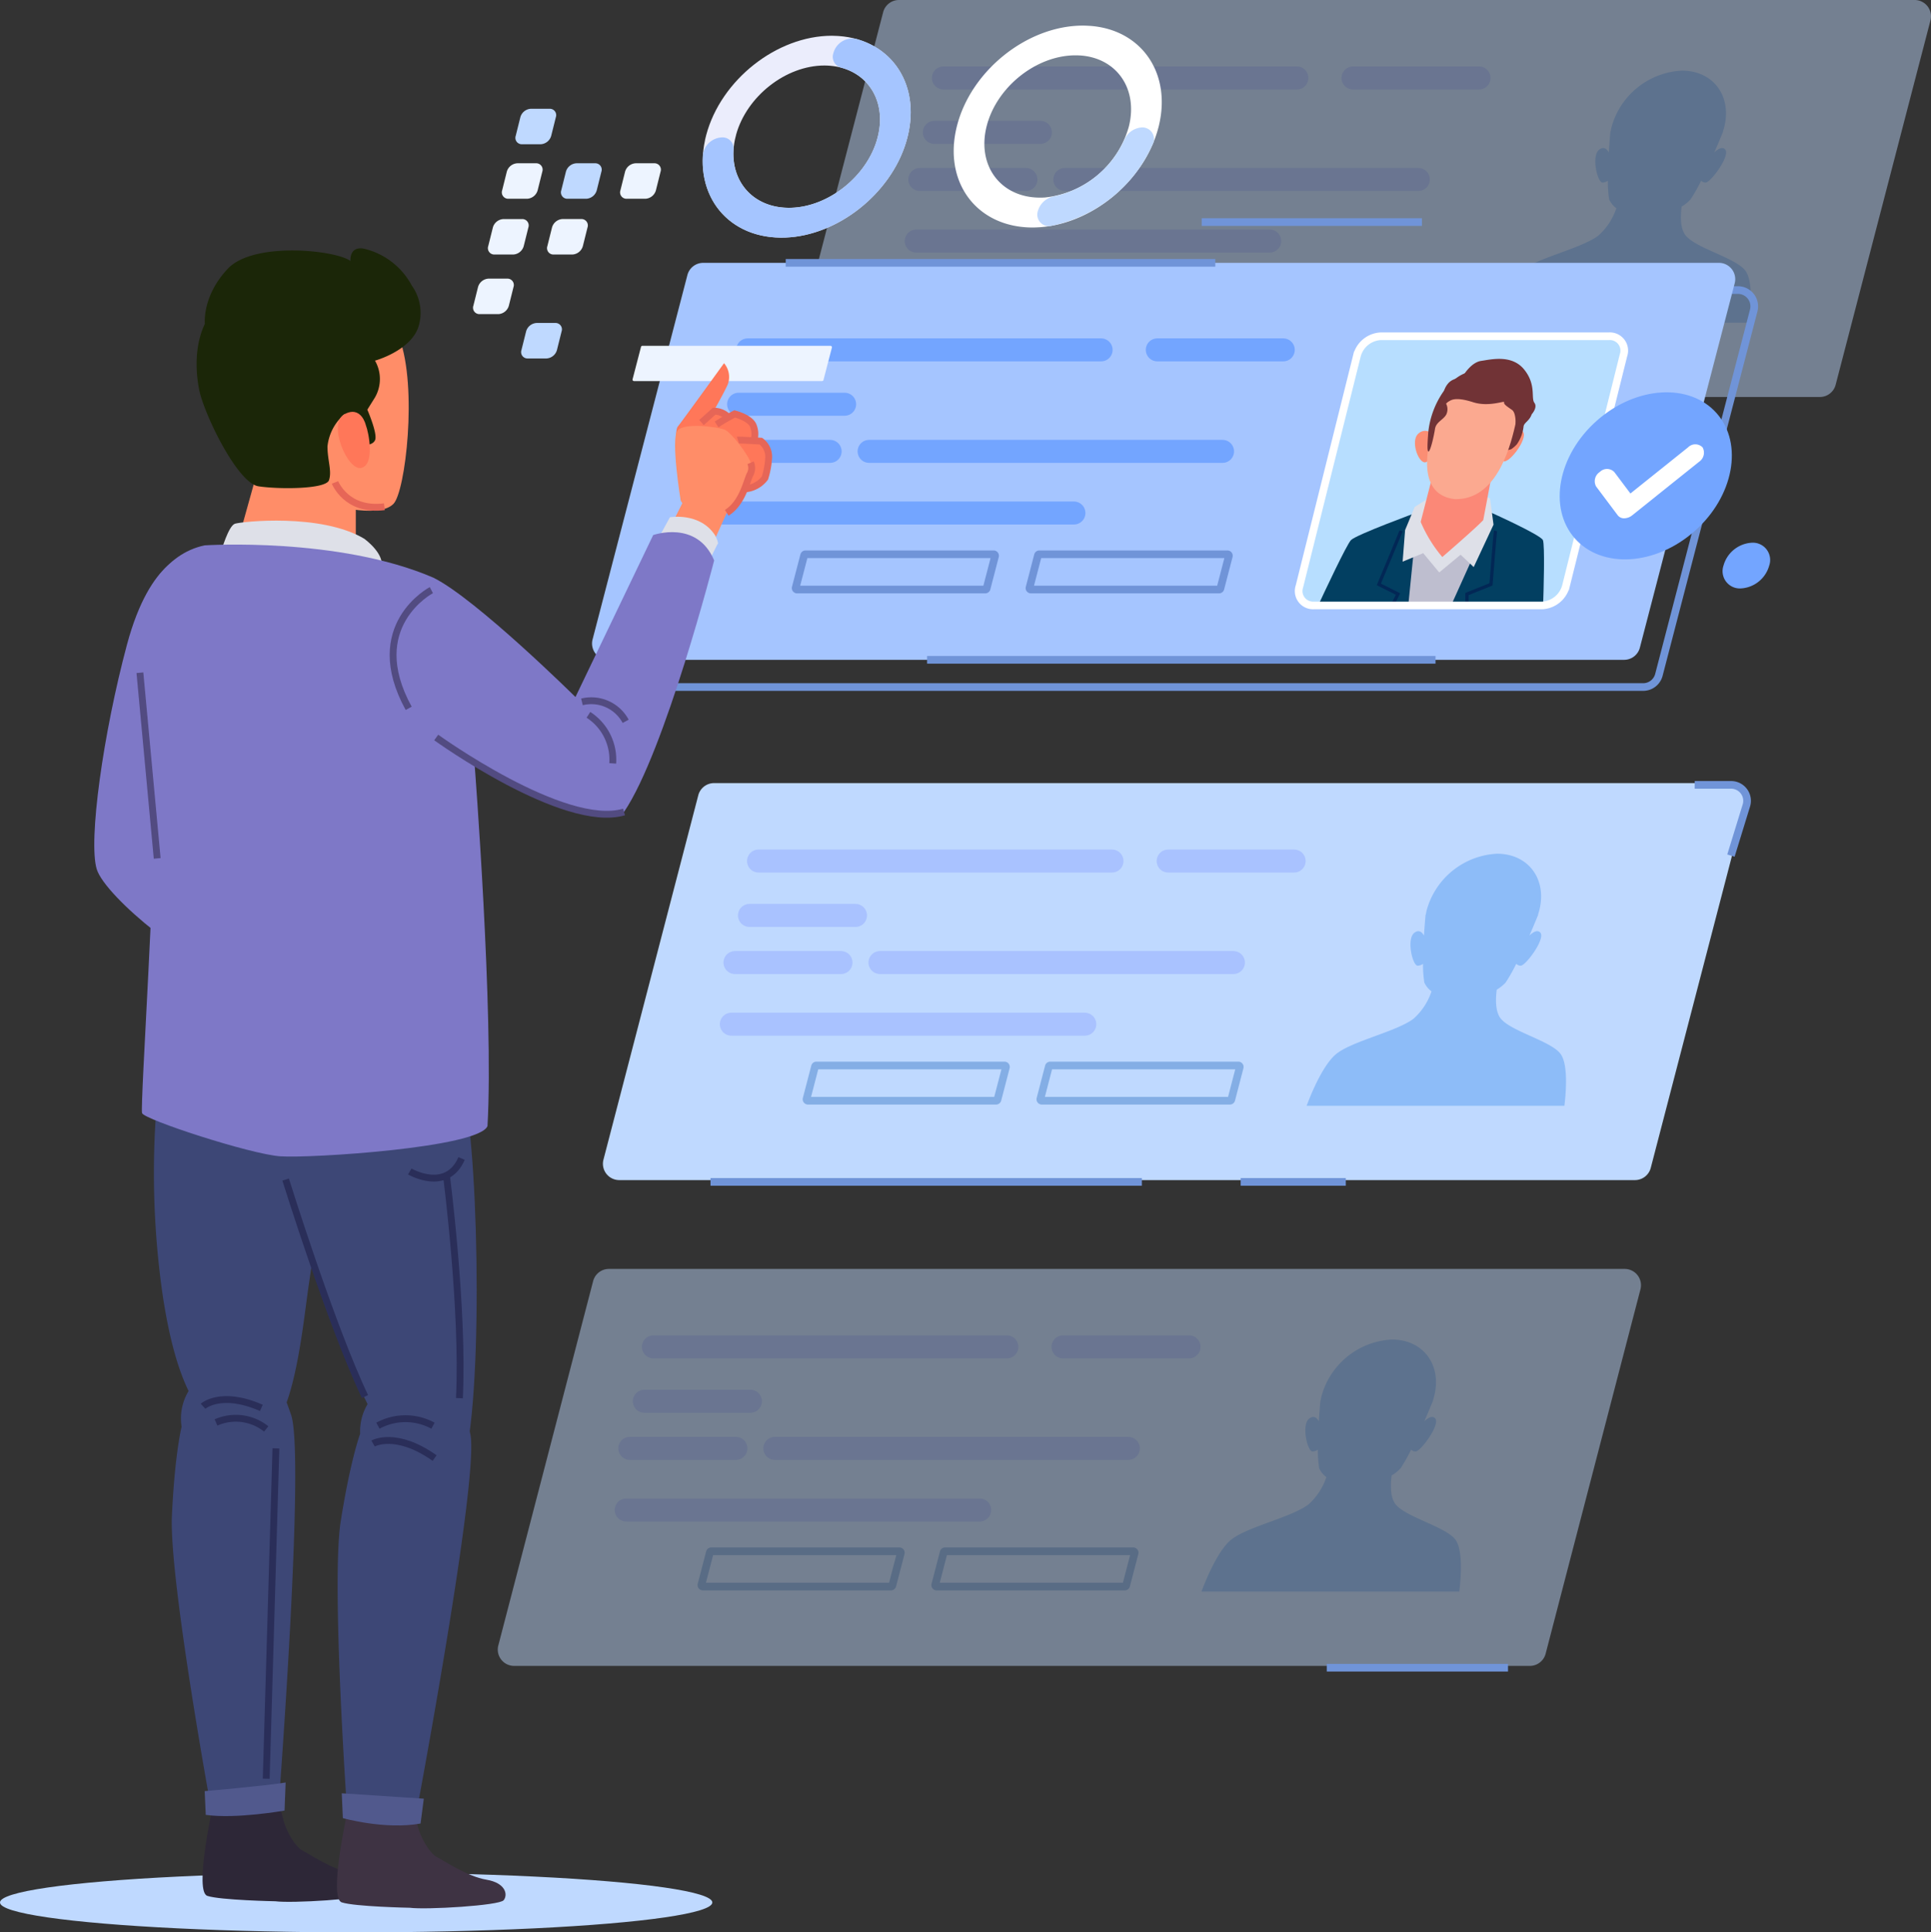 <svg xmlns="http://www.w3.org/2000/svg" width="289.484" height="289.657" viewBox="0 0 289.484 289.657">
  <rect x="0" y="0" width="289.484" height="289.657" fill="#333333" stroke="none"/>
  <g id="Group_9371" data-name="Group 9371" transform="translate(-97.177 -54.337)">
    <g id="Group_7997" data-name="Group 7997" transform="translate(97.177 54.337)">
      <g id="Group_7976" data-name="Group 7976" transform="translate(70.927)">
        <g id="Group_7952" data-name="Group 7952" transform="translate(47.174)" opacity="0.46">
          <path id="Path_9830" data-name="Path 9830" d="M422.731,113.844H270.457a2.445,2.445,0,0,1-2.366-3.061l14.215-54.617a2.445,2.445,0,0,1,2.367-1.829H436.946a2.445,2.445,0,0,1,2.367,3.061L425.1,112.014A2.447,2.447,0,0,1,422.731,113.844Z" transform="translate(-268.01 -54.337)" fill="#bfd9ff"/>
          <g id="Group_7951" data-name="Group 7951" transform="translate(19.255 11.684)">
            <line id="Line_95" data-name="Line 95" x2="52.986" transform="translate(4.076)" fill="none" stroke="#a9c2ff" stroke-linecap="round" stroke-linejoin="round" stroke-width="3.446"/>
            <line id="Line_96" data-name="Line 96" x2="52.986" transform="translate(0 24.455)" fill="none" stroke="#a9c2ff" stroke-linecap="round" stroke-linejoin="round" stroke-width="3.446"/>
            <line id="Line_97" data-name="Line 97" x2="52.986" transform="translate(22.281 15.216)" fill="none" stroke="#a9c2ff" stroke-linecap="round" stroke-linejoin="round" stroke-width="3.446"/>
            <line id="Line_98" data-name="Line 98" x2="15.896" transform="translate(2.717 8.152)" fill="none" stroke="#a9c2ff" stroke-linecap="round" stroke-linejoin="round" stroke-width="3.446"/>
            <line id="Line_99" data-name="Line 99" x2="15.896" transform="translate(0.543 15.216)" fill="none" stroke="#a9c2ff" stroke-linecap="round" stroke-linejoin="round" stroke-width="3.446"/>
            <line id="Line_100" data-name="Line 100" x2="18.885" transform="translate(65.485)" fill="none" stroke="#a9c2ff" stroke-linecap="round" stroke-linejoin="round" stroke-width="3.446"/>
            <path id="Path_9831" data-name="Path 9831" d="M388.82,119.257h-28.2a.217.217,0,0,1-.211-.272l1.263-4.849a.217.217,0,0,1,.21-.163h28.2a.217.217,0,0,1,.21.272l-1.262,4.849A.217.217,0,0,1,388.82,119.257Z" transform="translate(-314.081 -83.33)" fill="none" stroke="#84aee5" stroke-miterlimit="10" stroke-width="1.149"/>
            <path id="Path_9832" data-name="Path 9832" d="M339.434,119.257h-28.2a.217.217,0,0,1-.21-.272l1.262-4.849a.217.217,0,0,1,.21-.163h28.2a.217.217,0,0,1,.211.272l-1.263,4.849A.217.217,0,0,1,339.434,119.257Z" transform="translate(-299.747 -83.33)" fill="none" stroke="#84aee5" stroke-miterlimit="10" stroke-width="1.149"/>
          </g>
          <path id="Path_9833" data-name="Path 9833" d="M454.706,99.249c-1.445-1.926-7.309-3.325-8.93-5.251-.828-.984-.828-2.811-.63-4.365a6.007,6.007,0,0,0,1.341-1.08,26.04,26.04,0,0,0,1.586-2.8.909.909,0,0,0,.675.281c.769-.023,3.7-4.013,2.945-4.938-.432-.528-1.13-.07-1.649.42.776-1.777,1.322-3.139,1.322-3.139h-.029c.073-.224.141-.449.2-.678,1.163-4.665-1.675-8.445-6.34-8.445A11.536,11.536,0,0,0,434.645,77.7c-.057.229-.1.454-.139.678h-.03s-.133,1.362-.243,3.139c-.275-.49-.744-.948-1.439-.42-1.217.925-.275,4.914.483,4.938a1.461,1.461,0,0,0,.814-.281,17.152,17.152,0,0,0,.192,2.8,3.421,3.421,0,0,0,1.08,1.325A9.487,9.487,0,0,1,432.649,94c-2.58,1.926-9.143,3.325-11.549,5.251-2.163,1.732-4.094,6.79-4.46,7.789h38.642C455.414,106.038,456.006,100.98,454.706,99.249Z" transform="translate(-311.148 -58.668)" fill="#8dbcf8"/>
        </g>
        <g id="Group_7958" data-name="Group 7958" transform="translate(17.828 39.4)">
          <g id="Group_7953" data-name="Group 7953">
            <path id="Path_9834" data-name="Path 9834" d="M385.4,175.1H233.13a2.446,2.446,0,0,1-2.367-3.062l14.216-54.616a2.445,2.445,0,0,1,2.366-1.829H399.619a2.445,2.445,0,0,1,2.366,3.061l-14.215,54.616A2.446,2.446,0,0,1,385.4,175.1Z" transform="translate(-227.831 -111.515)" fill="none" stroke="#7094d8" stroke-miterlimit="10" stroke-width="1.149"/>
            <path id="Path_9835" data-name="Path 9835" d="M381.385,169.355H229.111a2.445,2.445,0,0,1-2.366-3.061l14.215-54.616a2.446,2.446,0,0,1,2.366-1.83H395.6a2.445,2.445,0,0,1,2.366,3.061l-14.215,54.616A2.445,2.445,0,0,1,381.385,169.355Z" transform="translate(-226.664 -109.848)" fill="#a5c5ff"/>
            <line id="Line_101" data-name="Line 101" x2="76.218" transform="translate(50.231 59.507)" fill="none" stroke="#7094d8" stroke-miterlimit="10" stroke-width="1.149"/>
            <line id="Line_102" data-name="Line 102" x2="64.398" transform="translate(29.037)" fill="none" stroke="#7094d8" stroke-miterlimit="10" stroke-width="1.149"/>
          </g>
          <g id="Group_7957" data-name="Group 7957" transform="translate(105.96 11.005)">
            <path id="Path_9836" data-name="Path 9836" d="M412.42,165.7H378.183a2.156,2.156,0,0,1-2.142-2.853l8.638-34.644a3.9,3.9,0,0,1,3.564-2.853h34.237a2.155,2.155,0,0,1,2.141,2.853l-8.638,34.644A3.9,3.9,0,0,1,412.42,165.7Z" transform="translate(-375.953 -125.353)" fill="#b7deff"/>
            <g id="Group_7956" data-name="Group 7956" transform="translate(2.828 3.396)">
              <path id="Path_9837" data-name="Path 9837" d="M396.774,176.631l3-12.017-4.912-2.08s-9.155,3.352-9.934,4.16c-.654.678-3.941,7.687-4.987,9.937Z" transform="translate(-379.937 -139.54)" fill="#023f61"/>
              <path id="Path_9838" data-name="Path 9838" d="M420.658,176.631c.075-2.25.284-9.26-.031-9.937-.376-.808-7.86-4.16-7.86-4.16l-5.949,2.08-3,12.017Z" transform="translate(-386.869 -139.54)" fill="#023f61"/>
              <path id="Path_9839" data-name="Path 9839" d="M405.418,178.143l4.694-10.4-10.081.578-.986,9.821Z" transform="translate(-385.483 -141.053)" fill="#bebecf"/>
              <path id="Path_9840" data-name="Path 9840" d="M401.882,159.252l-2.194,1.387-1.442,3.466-.372,4.737,3.09-1.271,2.4,2.889,3.2-2.658,1.966,1.849L411.5,163.3l-.523-3.929-1.242-.578Z" transform="translate(-385.143 -138.454)" fill="#dee0e8"/>
              <g id="Group_7955" data-name="Group 7955" transform="translate(14.58)">
                <path id="Path_9841" data-name="Path 9841" d="M403.313,146.239a1.4,1.4,0,0,0-2.249-.561c-1.513,1.114.257,5.418,1.352,4.124A5.617,5.617,0,0,0,403.313,146.239Z" transform="translate(-400.479 -134.537)" fill="#fb8e74"/>
                <path id="Path_9842" data-name="Path 9842" d="M419.36,146.056s1.437-1.776,2.521-.781-2.48,5.545-3.065,4.327S419.36,146.056,419.36,146.056Z" transform="translate(-405.752 -134.443)" fill="#fb8e74"/>
                <g id="Group_7954" data-name="Group 7954" transform="translate(0.859 15.951)">
                  <path id="Path_9843" data-name="Path 9843" d="M411.07,160.814l1.547-8.2-8.951.776-1.977,7.7a20.466,20.466,0,0,0,3.241,5.264S410.137,161.859,411.07,160.814Z" transform="translate(-401.689 -152.611)" fill="#fb8877"/>
                </g>
                <path id="Path_9844" data-name="Path 9844" d="M419.094,138.439c-.333,1-1.155,1.247-1.217,1.829a5.754,5.754,0,0,1-1,2.66,4.63,4.63,0,0,1-.862.748s-7.68,2.162-11.579-.831a6.686,6.686,0,0,1,.012-2.494c.265-1.344-.388-1.58.37-2.245a2.5,2.5,0,0,0,1-2,3.162,3.162,0,0,1,.855-2.411c.778-.749,1.476-.5,2.233-1.164,0,0,1.12-1.88,2.6-2.095s4.6-1,6.453,1.283,1,4.278,1.536,4.991S419.094,138.439,419.094,138.439Z" transform="translate(-401.595 -130.138)" fill="#713336"/>
                <path id="Path_9845" data-name="Path 9845" d="M403.994,141.42s-3.624,9.981,3.2,10.729c6.03.14,8.172-7.219,9.035-10.994s.33-7.725-4.5-7.6S404.525,139.184,403.994,141.42Z" transform="translate(-401.22 -131.13)" fill="#fba990"/>
                <path id="Path_9846" data-name="Path 9846" d="M405.915,137.448a1.829,1.829,0,0,1,.033,1.607c-.414.807-1.537,1.117-1.7,2.182s-.661,3.279-.962,3.376-.088-2.162-.038-2.936a13.087,13.087,0,0,1,2.238-6.01c1.61-2.033,2.6-2.892,5.47-3.359s5.037.74,5.835,2.488-.478,6.2-.478,6.2.191-2.117-.518-2.613-1.3-.864-1.178-1.154-2.268.762-4.652,0-3.156-.418-3.552-.172A1.641,1.641,0,0,0,405.915,137.448Z" transform="translate(-401.246 -130.739)" fill="#713336"/>
              </g>
              <path id="Path_9847" data-name="Path 9847" d="M396.181,166.442c-.057.231-3.331,8.03-3.331,8.03l2.875,1.444-.808,1.618" transform="translate(-383.685 -140.675)" fill="none" stroke="#022755" stroke-miterlimit="10" stroke-width="0.488"/>
              <path id="Path_9848" data-name="Path 9848" d="M415.74,166.442c-.057.231-.673,8.03-.673,8.03l-3.6,1.444v1.618" transform="translate(-389.089 -140.675)" fill="none" stroke="#022755" stroke-miterlimit="10" stroke-width="0.488"/>
            </g>
          </g>
          <path id="Path_9849" data-name="Path 9849" d="M412.42,165.7H378.183a2.156,2.156,0,0,1-2.142-2.853l8.638-34.644a3.9,3.9,0,0,1,3.564-2.853h34.237a2.155,2.155,0,0,1,2.141,2.853l-8.638,34.644A3.9,3.9,0,0,1,412.42,165.7Z" transform="translate(-269.993 -114.348)" fill="none" stroke="#fff" stroke-miterlimit="10" stroke-width="1.149"/>
          <line id="Line_103" data-name="Line 103" x2="52.986" transform="translate(23.331 13.043)" fill="none" stroke="#73a5ff" stroke-linecap="round" stroke-linejoin="round" stroke-width="3.446"/>
          <line id="Line_104" data-name="Line 104" x2="52.986" transform="translate(19.255 37.498)" fill="none" stroke="#73a5ff" stroke-linecap="round" stroke-linejoin="round" stroke-width="3.446"/>
          <line id="Line_105" data-name="Line 105" x2="52.986" transform="translate(41.536 28.259)" fill="none" stroke="#73a5ff" stroke-linecap="round" stroke-linejoin="round" stroke-width="3.446"/>
          <line id="Line_106" data-name="Line 106" x2="15.896" transform="translate(21.972 21.194)" fill="none" stroke="#73a5ff" stroke-linecap="round" stroke-linejoin="round" stroke-width="3.446"/>
          <line id="Line_107" data-name="Line 107" x2="15.896" transform="translate(19.798 28.259)" fill="none" stroke="#73a5ff" stroke-linecap="round" stroke-linejoin="round" stroke-width="3.446"/>
          <line id="Line_108" data-name="Line 108" x2="18.885" transform="translate(84.74 13.043)" fill="none" stroke="#73a5ff" stroke-linecap="round" stroke-linejoin="round" stroke-width="3.446"/>
          <path id="Path_9850" data-name="Path 9850" d="M347.474,176.683h-28.2a.218.218,0,0,1-.21-.272l1.262-4.85a.217.217,0,0,1,.21-.162h28.2a.217.217,0,0,1,.21.272l-1.262,4.849A.218.218,0,0,1,347.474,176.683Z" transform="translate(-253.48 -127.713)" fill="none" stroke="#7094d8" stroke-miterlimit="10" stroke-width="1.149"/>
          <path id="Path_9851" data-name="Path 9851" d="M298.088,176.683h-28.2a.218.218,0,0,1-.21-.272l1.262-4.85a.218.218,0,0,1,.211-.162h28.2a.217.217,0,0,1,.21.272l-1.262,4.849A.218.218,0,0,1,298.088,176.683Z" transform="translate(-239.146 -127.713)" fill="none" stroke="#7094d8" stroke-miterlimit="10" stroke-width="1.149"/>
        </g>
        <line id="Line_109" data-name="Line 109" x2="33.014" transform="translate(109.225 33.286)" fill="none" stroke="#7094d8" stroke-miterlimit="10" stroke-width="1.149"/>
        <g id="Group_7960" data-name="Group 7960" transform="translate(19.458 117.384)">
          <path id="Path_9852" data-name="Path 9852" d="M383.682,279.229H231.408a2.445,2.445,0,0,1-2.366-3.061l14.215-54.616a2.446,2.446,0,0,1,2.366-1.83H397.9a2.445,2.445,0,0,1,2.366,3.061L386.048,277.4A2.445,2.445,0,0,1,383.682,279.229Z" transform="translate(-228.961 -219.722)" fill="#bfd9ff"/>
          <g id="Group_7959" data-name="Group 7959" transform="translate(19.255 11.684)">
            <line id="Line_110" data-name="Line 110" x2="52.986" transform="translate(4.076)" fill="none" stroke="#a9c2ff" stroke-linecap="round" stroke-linejoin="round" stroke-width="3.446"/>
            <line id="Line_111" data-name="Line 111" x2="52.986" transform="translate(0 24.455)" fill="none" stroke="#a9c2ff" stroke-linecap="round" stroke-linejoin="round" stroke-width="3.446"/>
            <line id="Line_112" data-name="Line 112" x2="52.986" transform="translate(22.281 15.216)" fill="none" stroke="#a9c2ff" stroke-linecap="round" stroke-linejoin="round" stroke-width="3.446"/>
            <line id="Line_113" data-name="Line 113" x2="15.896" transform="translate(2.717 8.152)" fill="none" stroke="#a9c2ff" stroke-linecap="round" stroke-linejoin="round" stroke-width="3.446"/>
            <line id="Line_114" data-name="Line 114" x2="15.896" transform="translate(0.543 15.216)" fill="none" stroke="#a9c2ff" stroke-linecap="round" stroke-linejoin="round" stroke-width="3.446"/>
            <line id="Line_115" data-name="Line 115" x2="18.885" transform="translate(65.485)" fill="none" stroke="#a9c2ff" stroke-linecap="round" stroke-linejoin="round" stroke-width="3.446"/>
            <path id="Path_9853" data-name="Path 9853" d="M349.771,284.642h-28.2a.217.217,0,0,1-.21-.271l1.262-4.85a.217.217,0,0,1,.21-.163h28.2a.217.217,0,0,1,.21.272l-1.262,4.85A.217.217,0,0,1,349.771,284.642Z" transform="translate(-275.031 -248.715)" fill="none" stroke="#84aee5" stroke-miterlimit="10" stroke-width="1.149"/>
            <path id="Path_9854" data-name="Path 9854" d="M300.385,284.642h-28.2a.217.217,0,0,1-.21-.271l1.262-4.85a.218.218,0,0,1,.211-.163h28.2a.217.217,0,0,1,.21.272l-1.262,4.85A.217.217,0,0,1,300.385,284.642Z" transform="translate(-260.698 -248.715)" fill="none" stroke="#84aee5" stroke-miterlimit="10" stroke-width="1.149"/>
          </g>
          <path id="Path_9855" data-name="Path 9855" d="M415.657,264.635c-1.445-1.926-7.31-3.326-8.93-5.252-.828-.983-.828-2.811-.63-4.364a6.065,6.065,0,0,0,1.341-1.08,26,26,0,0,0,1.586-2.8.909.909,0,0,0,.675.281c.769-.023,3.7-4.013,2.945-4.937-.432-.529-1.13-.07-1.649.419.776-1.776,1.322-3.139,1.322-3.139h-.03c.074-.224.142-.449.2-.678,1.163-4.664-1.675-8.445-6.34-8.445A11.536,11.536,0,0,0,395.6,243.09c-.057.229-.1.454-.14.678h-.029s-.133,1.363-.243,3.139c-.275-.49-.744-.948-1.439-.419-1.217.924-.275,4.914.483,4.937a1.461,1.461,0,0,0,.815-.281,17.172,17.172,0,0,0,.192,2.8,3.423,3.423,0,0,0,1.08,1.324,9.493,9.493,0,0,1-2.713,4.119c-2.581,1.926-9.143,3.326-11.549,5.252-2.163,1.732-4.094,6.789-4.46,7.788h38.642C416.365,271.424,416.957,266.366,415.657,264.635Z" transform="translate(-272.099 -224.053)" fill="#8dbcf8"/>
        </g>
        <g id="Group_7962" data-name="Group 7962" transform="translate(3.698 190.206)" opacity="0.46">
          <path id="Path_9856" data-name="Path 9856" d="M361.477,381.829H209.2a2.445,2.445,0,0,1-2.367-3.061l14.215-54.616a2.446,2.446,0,0,1,2.367-1.83H375.692a2.446,2.446,0,0,1,2.367,3.062L363.844,380A2.445,2.445,0,0,1,361.477,381.829Z" transform="translate(-206.756 -322.322)" fill="#bfd9ff"/>
          <g id="Group_7961" data-name="Group 7961" transform="translate(19.255 11.684)">
            <line id="Line_116" data-name="Line 116" x2="52.986" transform="translate(4.076)" fill="none" stroke="#a9c2ff" stroke-linecap="round" stroke-linejoin="round" stroke-width="3.446"/>
            <line id="Line_117" data-name="Line 117" x2="52.986" transform="translate(0 24.455)" fill="none" stroke="#a9c2ff" stroke-linecap="round" stroke-linejoin="round" stroke-width="3.446"/>
            <line id="Line_118" data-name="Line 118" x2="52.986" transform="translate(22.281 15.217)" fill="none" stroke="#a9c2ff" stroke-linecap="round" stroke-linejoin="round" stroke-width="3.446"/>
            <line id="Line_119" data-name="Line 119" x2="15.896" transform="translate(2.717 8.152)" fill="none" stroke="#a9c2ff" stroke-linecap="round" stroke-linejoin="round" stroke-width="3.446"/>
            <line id="Line_120" data-name="Line 120" x2="15.896" transform="translate(0.543 15.217)" fill="none" stroke="#a9c2ff" stroke-linecap="round" stroke-linejoin="round" stroke-width="3.446"/>
            <line id="Line_121" data-name="Line 121" x2="18.885" transform="translate(65.485)" fill="none" stroke="#a9c2ff" stroke-linecap="round" stroke-linejoin="round" stroke-width="3.446"/>
            <path id="Path_9857" data-name="Path 9857" d="M327.566,387.243h-28.2a.217.217,0,0,1-.21-.272l1.262-4.849a.217.217,0,0,1,.21-.163h28.2a.217.217,0,0,1,.21.272l-1.263,4.849A.217.217,0,0,1,327.566,387.243Z" transform="translate(-252.827 -351.315)" fill="none" stroke="#84aee5" stroke-miterlimit="10" stroke-width="1.149"/>
            <path id="Path_9858" data-name="Path 9858" d="M278.18,387.243h-28.2a.217.217,0,0,1-.21-.272l1.262-4.849a.217.217,0,0,1,.21-.163h28.2a.217.217,0,0,1,.21.272l-1.263,4.849A.217.217,0,0,1,278.18,387.243Z" transform="translate(-238.493 -351.315)" fill="none" stroke="#84aee5" stroke-miterlimit="10" stroke-width="1.149"/>
          </g>
          <path id="Path_9859" data-name="Path 9859" d="M393.453,367.235c-1.446-1.926-7.31-3.326-8.93-5.251-.828-.984-.828-2.811-.63-4.365a6.027,6.027,0,0,0,1.341-1.08,25.86,25.86,0,0,0,1.586-2.8.906.906,0,0,0,.674.281c.769-.023,3.7-4.013,2.946-4.937-.432-.529-1.13-.07-1.649.419.776-1.776,1.322-3.138,1.322-3.138h-.029c.074-.224.141-.45.2-.679,1.163-4.664-1.675-8.445-6.339-8.445a11.537,11.537,0,0,0-10.551,8.445c-.057.229-.1.454-.139.679h-.03s-.133,1.362-.243,3.138c-.275-.49-.744-.948-1.439-.419-1.217.924-.275,4.914.483,4.937a1.461,1.461,0,0,0,.815-.281,17.088,17.088,0,0,0,.192,2.8,3.426,3.426,0,0,0,1.08,1.325,9.489,9.489,0,0,1-2.713,4.119c-2.58,1.925-9.142,3.325-11.548,5.251-2.164,1.732-4.095,6.79-4.461,7.788h38.643C394.161,374.024,394.752,368.966,393.453,367.235Z" transform="translate(-249.894 -326.653)" fill="#8dbcf8"/>
        </g>
        <line id="Line_122" data-name="Line 122" x2="27.172" transform="translate(127.974 249.985)" fill="none" stroke="#7094d8" stroke-miterlimit="10" stroke-width="1.149"/>
        <line id="Line_123" data-name="Line 123" x2="64.67" transform="translate(35.588 177.163)" fill="none" stroke="#7094d8" stroke-miterlimit="10" stroke-width="1.149"/>
        <line id="Line_124" data-name="Line 124" x2="15.76" transform="translate(115.067 177.163)" fill="none" stroke="#7094d8" stroke-miterlimit="10" stroke-width="1.149"/>
        <path id="Path_9860" data-name="Path 9860" d="M459.567,220.1h5.462a2.387,2.387,0,0,1,2.282,3.09L465,230.7" transform="translate(-276.433 -102.449)" fill="none" stroke="#7094d8" stroke-miterlimit="10" stroke-width="1.149"/>
        <g id="Group_7966" data-name="Group 7966" transform="translate(0 16.303)">
          <g id="Group_7963" data-name="Group 7963" transform="translate(6.348)">
            <path id="Path_9861" data-name="Path 9861" d="M214.266,82.627h-2.787a.957.957,0,0,1-.95-1.266l.694-2.787a1.73,1.73,0,0,1,1.583-1.267h2.787a.957.957,0,0,1,.951,1.267l-.695,2.787A1.731,1.731,0,0,1,214.266,82.627Z" transform="translate(-210.49 -77.307)" fill="#bfd9ff"/>
          </g>
          <g id="Group_7964" data-name="Group 7964" transform="translate(4.311 8.17)">
            <path id="Path_9862" data-name="Path 9862" d="M211.4,94.138h-2.787a.957.957,0,0,1-.95-1.266l.694-2.787a1.731,1.731,0,0,1,1.583-1.266h2.787a.957.957,0,0,1,.951,1.266l-.695,2.787A1.731,1.731,0,0,1,211.4,94.138Z" transform="translate(-207.62 -88.818)" fill="#edf4ff"/>
            <path id="Path_9863" data-name="Path 9863" d="M223.889,94.138H221.1a.957.957,0,0,1-.951-1.266l.695-2.787a1.73,1.73,0,0,1,1.582-1.266h2.787a.957.957,0,0,1,.95,1.266l-.695,2.787A1.73,1.73,0,0,1,223.889,94.138Z" transform="translate(-211.245 -88.818)" fill="#bfd9ff"/>
            <path id="Path_9864" data-name="Path 9864" d="M236.381,94.138h-2.787a.957.957,0,0,1-.951-1.266l.695-2.787a1.731,1.731,0,0,1,1.583-1.266h2.787a.957.957,0,0,1,.951,1.266l-.695,2.787A1.731,1.731,0,0,1,236.381,94.138Z" transform="translate(-214.871 -88.818)" fill="#edf4ff"/>
          </g>
          <g id="Group_7965" data-name="Group 7965" transform="translate(0 16.53)">
            <path id="Path_9865" data-name="Path 9865" d="M208.46,105.916h-2.787a.957.957,0,0,1-.951-1.267l.695-2.787A1.73,1.73,0,0,1,207,100.6h2.787a.957.957,0,0,1,.95,1.267l-.695,2.787A1.73,1.73,0,0,1,208.46,105.916Z" transform="translate(-202.456 -100.596)" fill="#edf4ff"/>
            <path id="Path_9866" data-name="Path 9866" d="M205.323,118.5h-2.787a.957.957,0,0,1-.951-1.266l.695-2.787a1.73,1.73,0,0,1,1.582-1.267h2.787a.957.957,0,0,1,.95,1.267l-.695,2.787A1.73,1.73,0,0,1,205.323,118.5Z" transform="translate(-201.546 -104.248)" fill="#edf4ff"/>
            <path id="Path_9867" data-name="Path 9867" d="M220.952,105.916h-2.787a.957.957,0,0,1-.951-1.267l.695-2.787a1.73,1.73,0,0,1,1.583-1.267h2.787a.957.957,0,0,1,.951,1.267l-.695,2.787A1.73,1.73,0,0,1,220.952,105.916Z" transform="translate(-206.082 -100.596)" fill="#edf4ff"/>
            <path id="Path_9868" data-name="Path 9868" d="M215.479,127.867h-2.787a.957.957,0,0,1-.951-1.267l.695-2.787a1.73,1.73,0,0,1,1.583-1.267h2.787a.957.957,0,0,1,.951,1.267l-.695,2.787A1.73,1.73,0,0,1,215.479,127.867Z" transform="translate(-204.494 -106.967)" fill="#bfd9ff"/>
          </g>
        </g>
        <g id="Group_7974" data-name="Group 7974" transform="translate(34.411 3.834)">
          <g id="Group_7970" data-name="Group 7970" transform="translate(0 1.525)">
            <g id="Group_7969" data-name="Group 7969">
              <g id="Group_7968" data-name="Group 7968">
                <g id="Group_7967" data-name="Group 7967">
                  <path id="Path_9869" data-name="Path 9869" d="M270.44,61.929h0l-.042,0c-.043,0-.084-.009-.126-.011v0c-.287-.018-.576-.031-.872-.031-8.263,0-16.625,6.624-18.826,14.851l-.1.393h0c-.01.042-.017.082-.027.124l-.062.252h.009c-1.813,8.338,3.537,14.975,12.1,14.628,7.81-.316,15.688-6.55,18.032-14.277C283.066,69.479,278.439,62.488,270.44,61.929Zm5.7,15.645c-1.649,5.494-7.279,9.927-12.82,10.1-5.958.189-9.676-4.435-8.446-10.249l.172-.691h-.006c1.585-5.76,7.451-10.386,13.248-10.386.3,0,.593.016.881.04C274.7,66.86,277.891,71.734,276.138,77.574Z" transform="translate(-250.031 -61.887)" fill="#ebedfc"/>
                  <path id="Path_9870" data-name="Path 9870" d="M269.623,64.659h0a1.683,1.683,0,0,0,1.158,2.166c4.518,1.2,6.929,5.661,5.354,10.9-1.649,5.494-7.279,9.927-12.82,10.1-5.434.172-9.007-3.658-8.661-8.744a1.642,1.642,0,0,0-1.74-1.8h0a3.008,3.008,0,0,0-2.853,2.608c-.491,7.257,4.643,12.711,12.429,12.4,7.81-.316,15.688-6.55,18.032-14.277,2.263-7.459-1.153-13.819-7.572-15.522A2.953,2.953,0,0,0,269.623,64.659Z" transform="translate(-250.028 -62.043)" fill="#a5c5ff"/>
                </g>
              </g>
            </g>
          </g>
          <g id="Group_7973" data-name="Group 7973" transform="translate(37.632)">
            <g id="Group_7972" data-name="Group 7972">
              <g id="Group_7971" data-name="Group 7971">
                <path id="Path_9871" data-name="Path 9871" d="M323.46,59.781h0l-.04,0-.158-.009c-.278-.016-.558-.029-.844-.029-8.357,0-16.82,6.774-18.9,15.131s3,15.13,11.358,15.13c.285,0,.57-.012.855-.028l.161-.009.045,0h0c7.956-.538,15.757-7.015,17.805-14.958.011-.044.025-.087.036-.131C335.773,66.867,331.191,60.321,323.46,59.781Zm-6.721,25.725-.042,0q-.264.017-.528.021h0c-.061,0-.121,0-.182,0-5.89,0-9.475-4.775-8.006-10.666S315.415,64.2,321.306,64.2c.06,0,.119,0,.18,0q.263.005.52.022l.044,0c5.444.385,8.669,5,7.264,10.636-.011.044-.025.087-.036.131A14.671,14.671,0,0,1,316.739,85.506Z" transform="translate(-303.049 -59.739)" fill="#fff"/>
                <path id="Path_9872" data-name="Path 9872" d="M333.758,83.105A14.946,14.946,0,0,1,323.2,91.58a3.12,3.12,0,0,0-2.4,2.2h0a1.722,1.722,0,0,0,2.117,2.192A21.2,21.2,0,0,0,337.955,83.9a1.746,1.746,0,0,0-1.531-2.657h0A3.088,3.088,0,0,0,333.758,83.105Z" transform="translate(-308.181 -65.98)" fill="#bfd9ff"/>
              </g>
            </g>
          </g>
        </g>
        <path id="Path_9873" data-name="Path 9873" d="M263.633,132.656h-28.2a.217.217,0,0,1-.21-.272l1.262-4.849a.218.218,0,0,1,.21-.163h28.2a.218.218,0,0,1,.21.272l-1.262,4.849A.217.217,0,0,1,263.633,132.656Z" transform="translate(-211.318 -75.535)" fill="#edf4ff"/>
        <g id="Group_7975" data-name="Group 7975" transform="translate(157.851 53.654)">
          <ellipse id="Ellipse_509" data-name="Ellipse 509" cx="14.178" cy="11.057" rx="14.178" ry="11.057" transform="translate(0 18.77) rotate(-41.447)" fill="#73a5ff"/>
          <path id="Path_9874" data-name="Path 9874" d="M472.46,172.381a4.681,4.681,0,0,1-4.281,3.427,2.589,2.589,0,0,1-2.572-3.427,4.68,4.68,0,0,1,4.281-3.427A2.589,2.589,0,0,1,472.46,172.381Z" transform="translate(-436.007 -141.258)" fill="#73a5ff"/>
          <path id="Path_9875" data-name="Path 9875" d="M442.867,159.264a1.187,1.187,0,0,1-.976-.451l-3.236-4.31a1.646,1.646,0,0,1,.543-2.177,1.529,1.529,0,0,1,2.177,0l2.418,3.222,8.641-6.917a1.529,1.529,0,0,1,2.177,0,1.647,1.647,0,0,1-.543,2.177l-10,8.005A1.956,1.956,0,0,1,442.867,159.264Z" transform="translate(-428.149 -135.228)" fill="#fff"/>
        </g>
      </g>
      <g id="Group_7996" data-name="Group 7996" transform="translate(0 37.226)">
        <ellipse id="Ellipse_511" data-name="Ellipse 511" cx="53.394" cy="4.483" rx="53.394" ry="4.483" transform="translate(0 243.464)" fill="#bfd9ff"/>
        <g id="Group_7995" data-name="Group 7995" transform="translate(14.134)">
          <g id="Group_7994" data-name="Group 7994">
            <g id="Group_7993" data-name="Group 7993">
              <g id="Group_7989" data-name="Group 7989" transform="translate(11.618 166.979)">
                <path id="Path_9912" data-name="Path 9912" d="M145.932,435.029s1.133-2.427,5.34-1.78,4.693,1.456,5.178,3.56,1.942,4.369,2.913,4.855,4.531,2.913,7.443,3.4,3.237,2.266,2.589,3.075-11.651,1.456-14.078,1.132c0,0-8.253-.161-10.2-.808S145.77,435.838,145.932,435.029Z" transform="translate(-139.786 -368.484)" fill="#2d2737"/>
                <path id="Path_9913" data-name="Path 9913" d="M139.371,351.709a7.97,7.97,0,0,1,5.846-8.951c7.077-2.25,8.416,1.021,10.558,7.133s-1.841,58.328-1.841,58.328-8.149,1.391-10.24.158c0,0-6.208-33.991-5.776-43.319S139.371,351.709,139.371,351.709Z" transform="translate(-137.898 -342.045)" fill="#3d4776"/>
                <path id="Path_9914" data-name="Path 9914" d="M144.847,432.081s9.224-.809,12.137-1.295l-.162,4.207s-7.282,1.295-11.813.647Z" transform="translate(-139.915 -367.801)" fill="#51598d"/>
              </g>
              <path id="Path_9915" data-name="Path 9915" d="M135.814,171.33s-5.825.324-9.385,13.593-5.826,29.451-4.531,33.658,15.211,15.535,20.389,15.535,5.5-3.884,4.531-7.12-11-11.975-11-11.975,8.091-25.891,7.768-32.687S139.374,171.33,135.814,171.33Z" transform="translate(-121.529 -125.519)" fill="#7e78c7"/>
              <g id="Group_7991" data-name="Group 7991" transform="translate(86.264 17.219)">
                <path id="Path_9916" data-name="Path 9916" d="M244.034,164.033l-.966.1,2.165-4.287s5.5-.347,6.387,1.977l-2.525,5.6Z" transform="translate(-243.068 -139.398)" fill="#ff8d68"/>
                <g id="Group_7990" data-name="Group 7990" transform="translate(0.804)">
                  <path id="Path_9917" data-name="Path 9917" d="M248.784,146.47s-.214-4.381,1.344-5a4.009,4.009,0,0,1,3.3.59s2.523-.257,3.328.82a4.841,4.841,0,0,1,.739,2.706,2.532,2.532,0,0,1,1.793,1.671,10.685,10.685,0,0,1-.291,3.969s-1.647,2.022-3.552,1.521S248.784,146.47,248.784,146.47Z" transform="translate(-245.529 -134.018)" fill="#ff7759"/>
                  <path id="Path_9918" data-name="Path 9918" d="M244.623,147.035s-.584-5.734.033-6.492,6.936-9.5,6.936-9.5a3.188,3.188,0,0,1,.556,3.188c-.754,1.7-3.728,6.853-3.728,6.853l-.015,4.4A9.671,9.671,0,0,1,244.623,147.035Z" transform="translate(-244.251 -131.045)" fill="#ff7759"/>
                  <path id="Path_9919" data-name="Path 9919" d="M245.041,155.465s-1.51-9.208-.48-10.473,6.079-.527,7.044-.162,3.632,3.8,4,5.154-2.145,6.244-3.657,7.325S245.916,157.23,245.041,155.465Z" transform="translate(-244.201 -134.887)" fill="#ff8d68"/>
                </g>
              </g>
              <path id="Path_9920" data-name="Path 9920" d="M240.376,167.106l1.942-3.559s4.531-.809,6.8,2.75c.647,1.295.324,1.295.324,1.295l-1.456,2.913Z" transform="translate(-156.023 -123.237)" fill="#dee0e8"/>
              <path id="Path_9921" data-name="Path 9921" d="M166.832,113.008s4.788,1.225,7.5,8.577.9,22.973-.9,24.811-7.3,1.135-14.916-1.378c-8.048-2.657-10.767-11.023-12.205-16.541C143.553,117.909,152.742,107.035,166.832,113.008Z" transform="translate(-128.579 -108.098)" fill="#ff8d68"/>
              <path id="Path_9922" data-name="Path 9922" d="M151.231,164.982l3.884-13.916s7.768-2.266,12.622,2.913l1.618,2.266v9.062A51.831,51.831,0,0,1,151.231,164.982Z" transform="translate(-130.15 -119.494)" fill="#ff8d68"/>
              <path id="Path_9923" data-name="Path 9923" d="M135.427,274.722a128.181,128.181,0,0,0,0,36.409c2.913,19.419,8.738,21.36,14.078,21.36s6.8-15.535,7.768-22.331,4.854-30.1-2.427-35.438S139.31,268.9,135.427,274.722Z" transform="translate(-125.187 -154.311)" fill="#3d4776"/>
              <path id="Path_9924" data-name="Path 9924" d="M164.005,297.7s-5.826-15.535,4.369-22.331,17.962-5.826,20.389,5.34,2.913,49.517-.485,57.284S172.743,333.627,164.005,297.7Z" transform="translate(-133.377 -154.474)" fill="#3d4776"/>
              <path id="Path_9925" data-name="Path 9925" d="M175.4,112.36a7.005,7.005,0,0,1,.918,6.433c-1.378,3.446-6.433,4.824-6.433,4.824a5.529,5.529,0,0,1,0,5.513l-1.148,1.838s1.608,3.676,1.148,4.594-2.068.689-2.068.689-1.838-5.054-2.527-4.594a7.384,7.384,0,0,0-2.527,4.824c0,2.068.689,3.676.229,5.054s-7.581,1.378-10.568.919-7.581-9.649-8.73-13.784c0,0-1.608-5.743.689-10.568,0,0-.459-4.135,3.447-8.27s16.311-2.757,18.379-1.149c0,0-.23-2.3,2.068-1.838A10.992,10.992,0,0,1,175.4,112.36Z" transform="translate(-127.804 -106.785)" fill="#1b2608"/>
              <path id="Path_9926" data-name="Path 9926" d="M177.166,143.288s-.689-2.987-3.216-1.608.459,8.5,2.527,8.041S177.626,144.436,177.166,143.288Z" transform="translate(-136.463 -116.807)" fill="#ff7759"/>
              <path id="Path_9927" data-name="Path 9927" d="M148.336,168.889s1.084-3.811,2.055-4.134,12.946-1.618,19.418,2.265c2.913,2.266,2.589,3.884,2.589,3.884S153.077,167.2,148.336,168.889Z" transform="translate(-129.31 -123.475)" fill="#dee0e8"/>
              <path id="Path_9928" data-name="Path 9928" d="M140.824,168.7s20.066-1.295,34.306,4.855c6.473,3.237,21.279,17.881,21.279,17.881L208.06,167.16s6.554-2.346,9.143,3.8c0,0-7.363,28.642-13.512,37.7-3.884,3.236-22.412-7.282-22.412-7.282s2.912,37.542,1.942,54.372c-1.295,3.236-26.539,4.854-31.07,4.53s-20.389-5.5-20.713-6.472,2.266-39.808,1.618-44.339-2.589-26.862-1.942-30.1S134.675,169.992,140.824,168.7Z" transform="translate(-124.274 -124.181)" fill="#7e78c7"/>
              <g id="Group_7992" data-name="Group 7992" transform="translate(36.383 169.108)">
                <path id="Path_9929" data-name="Path 9929" d="M174.318,436.4s1.132-2.427,5.34-1.78,4.693,1.456,5.178,3.56,1.942,4.369,2.913,4.855,4.531,2.913,7.444,3.4,3.236,2.265,2.589,3.075-11.651,1.456-14.078,1.133c0,0-8.253-.162-10.2-.809S174.156,437.206,174.318,436.4Z" transform="translate(-172.79 -371.011)" fill="#3e3343"/>
                <path id="Path_9930" data-name="Path 9930" d="M176.3,353.633a7.971,7.971,0,0,1,6.8-8.253c7.282-1.456,8.253,1.942,9.71,8.253s-8.253,57.77-8.253,57.77-8.253.485-10.194-.971c0,0-2.427-34.468-.972-43.692S176.3,353.633,176.3,353.633Z" transform="translate(-172.827 -345.046)" fill="#3d4776"/>
                <path id="Path_9931" data-name="Path 9931" d="M173.964,436.788s6.311,1.78,11.651.809l.486-3.722-12.3-.809Z" transform="translate(-173.083 -370.592)" fill="#51598d"/>
              </g>
              <path id="Path_9932" data-name="Path 9932" d="M161.947,303.452s6.8,21.846,11.893,32.526" transform="translate(-133.26 -163.865)" fill="none" stroke="#2a2e59" stroke-miterlimit="10" stroke-width="1.026"/>
              <path id="Path_9933" data-name="Path 9933" d="M181.44,354.994a8.633,8.633,0,0,1,8.253,0" transform="translate(-138.918 -178.512)" fill="none" stroke="#2a2e59" stroke-miterlimit="10" stroke-width="1.026"/>
              <path id="Path_9934" data-name="Path 9934" d="M180.414,359.01s3.4-1.942,9.224,2.184" transform="translate(-138.62 -179.858)" fill="none" stroke="#2a2e59" stroke-miterlimit="10" stroke-width="1.026"/>
              <path id="Path_9935" data-name="Path 9935" d="M144.505,350.918s2.67-2.427,8.739.243" transform="translate(-128.198 -177.348)" fill="none" stroke="#2a2e59" stroke-miterlimit="10" stroke-width="1.026"/>
              <path id="Path_9936" data-name="Path 9936" d="M147.241,354.492a7.3,7.3,0,0,1,7.525.971" transform="translate(-128.992 -178.495)" fill="none" stroke="#2a2e59" stroke-miterlimit="10" stroke-width="1.026"/>
              <line id="Line_129" data-name="Line 129" x1="1.456" y2="49.517" transform="translate(25.774 179.88)" fill="none" stroke="#2a2e59" stroke-miterlimit="10" stroke-width="1.026"/>
              <path id="Path_9937" data-name="Path 9937" d="M188.166,300.948s5.5,3.237,7.768-1.942" transform="translate(-140.87 -162.575)" fill="none" stroke="#2a2e59" stroke-miterlimit="10" stroke-width="1.026"/>
              <path id="Path_9938" data-name="Path 9938" d="M195.918,302.654s2.589,20.066,1.942,33.335" transform="translate(-143.12 -163.634)" fill="none" stroke="#2a2e59" stroke-miterlimit="10" stroke-width="1.026"/>
              <line id="Line_130" data-name="Line 130" x2="2.589" y2="27.833" transform="translate(6.841 63.612)" fill="none" stroke="#524b81" stroke-miterlimit="10" stroke-width="1.026"/>
              <path id="Path_9939" data-name="Path 9939" d="M193.752,210.089s19.176,13.836,28.157,11.166" transform="translate(-142.491 -136.768)" fill="none" stroke="#524b81" stroke-miterlimit="10" stroke-width="1.026"/>
              <path id="Path_9940" data-name="Path 9940" d="M225.9,205.3a8.006,8.006,0,0,1,3.641,7.282" transform="translate(-151.821 -135.378)" fill="none" stroke="#524b81" stroke-miterlimit="10" stroke-width="1.026"/>
              <path id="Path_9941" data-name="Path 9941" d="M224.531,202.5a5.843,5.843,0,0,1,6.554,2.913" transform="translate(-151.424 -134.516)" fill="none" stroke="#524b81" stroke-miterlimit="10" stroke-width="1.026"/>
              <path id="Path_9942" data-name="Path 9942" d="M190.381,178.968s-10.2,5.34-3.4,17.719" transform="translate(-139.848 -127.736)" fill="none" stroke="#524b81" stroke-miterlimit="10" stroke-width="1.026"/>
              <path id="Path_9943" data-name="Path 9943" d="M172.378,156.226s1.7,4.369,7.4,3.641" transform="translate(-136.288 -121.135)" fill="none" stroke="#e66657" stroke-miterlimit="10" stroke-width="1.026"/>
              <path id="Path_9944" data-name="Path 9944" d="M249.781,142.877l1.9-1.7a2.926,2.926,0,0,1,2.043.846" transform="translate(-158.753 -116.767)" fill="none" stroke="#e66657" stroke-miterlimit="10" stroke-width="1.026"/>
              <path id="Path_9945" data-name="Path 9945" d="M252.973,143.326a31.273,31.273,0,0,1,2.711-1.578s2.468.607,2.832,1.9a3.282,3.282,0,0,1,.081,1.982" transform="translate(-159.679 -116.933)" fill="none" stroke="#e66657" stroke-miterlimit="10" stroke-width="1.026"/>
              <path id="Path_9946" data-name="Path 9946" d="M257.476,147.275c.121-.04,3.439.162,3.439.162a2.9,2.9,0,0,1,1.173,2.387,12.339,12.339,0,0,1-.561,3.134,4.115,4.115,0,0,1-3.2,1.64" transform="translate(-160.986 -118.535)" fill="none" stroke="#e66657" stroke-miterlimit="10" stroke-width="1.026"/>
              <path id="Path_9947" data-name="Path 9947" d="M258.693,152.065a2.009,2.009,0,0,1-.121,1.821c-.526,1.173-1.163,4.246-3.454,5.683" transform="translate(-160.302 -119.927)" fill="none" stroke="#e66657" stroke-miterlimit="10" stroke-width="1.026"/>
            </g>
          </g>
        </g>
      </g>
    </g>
  </g>
</svg>
